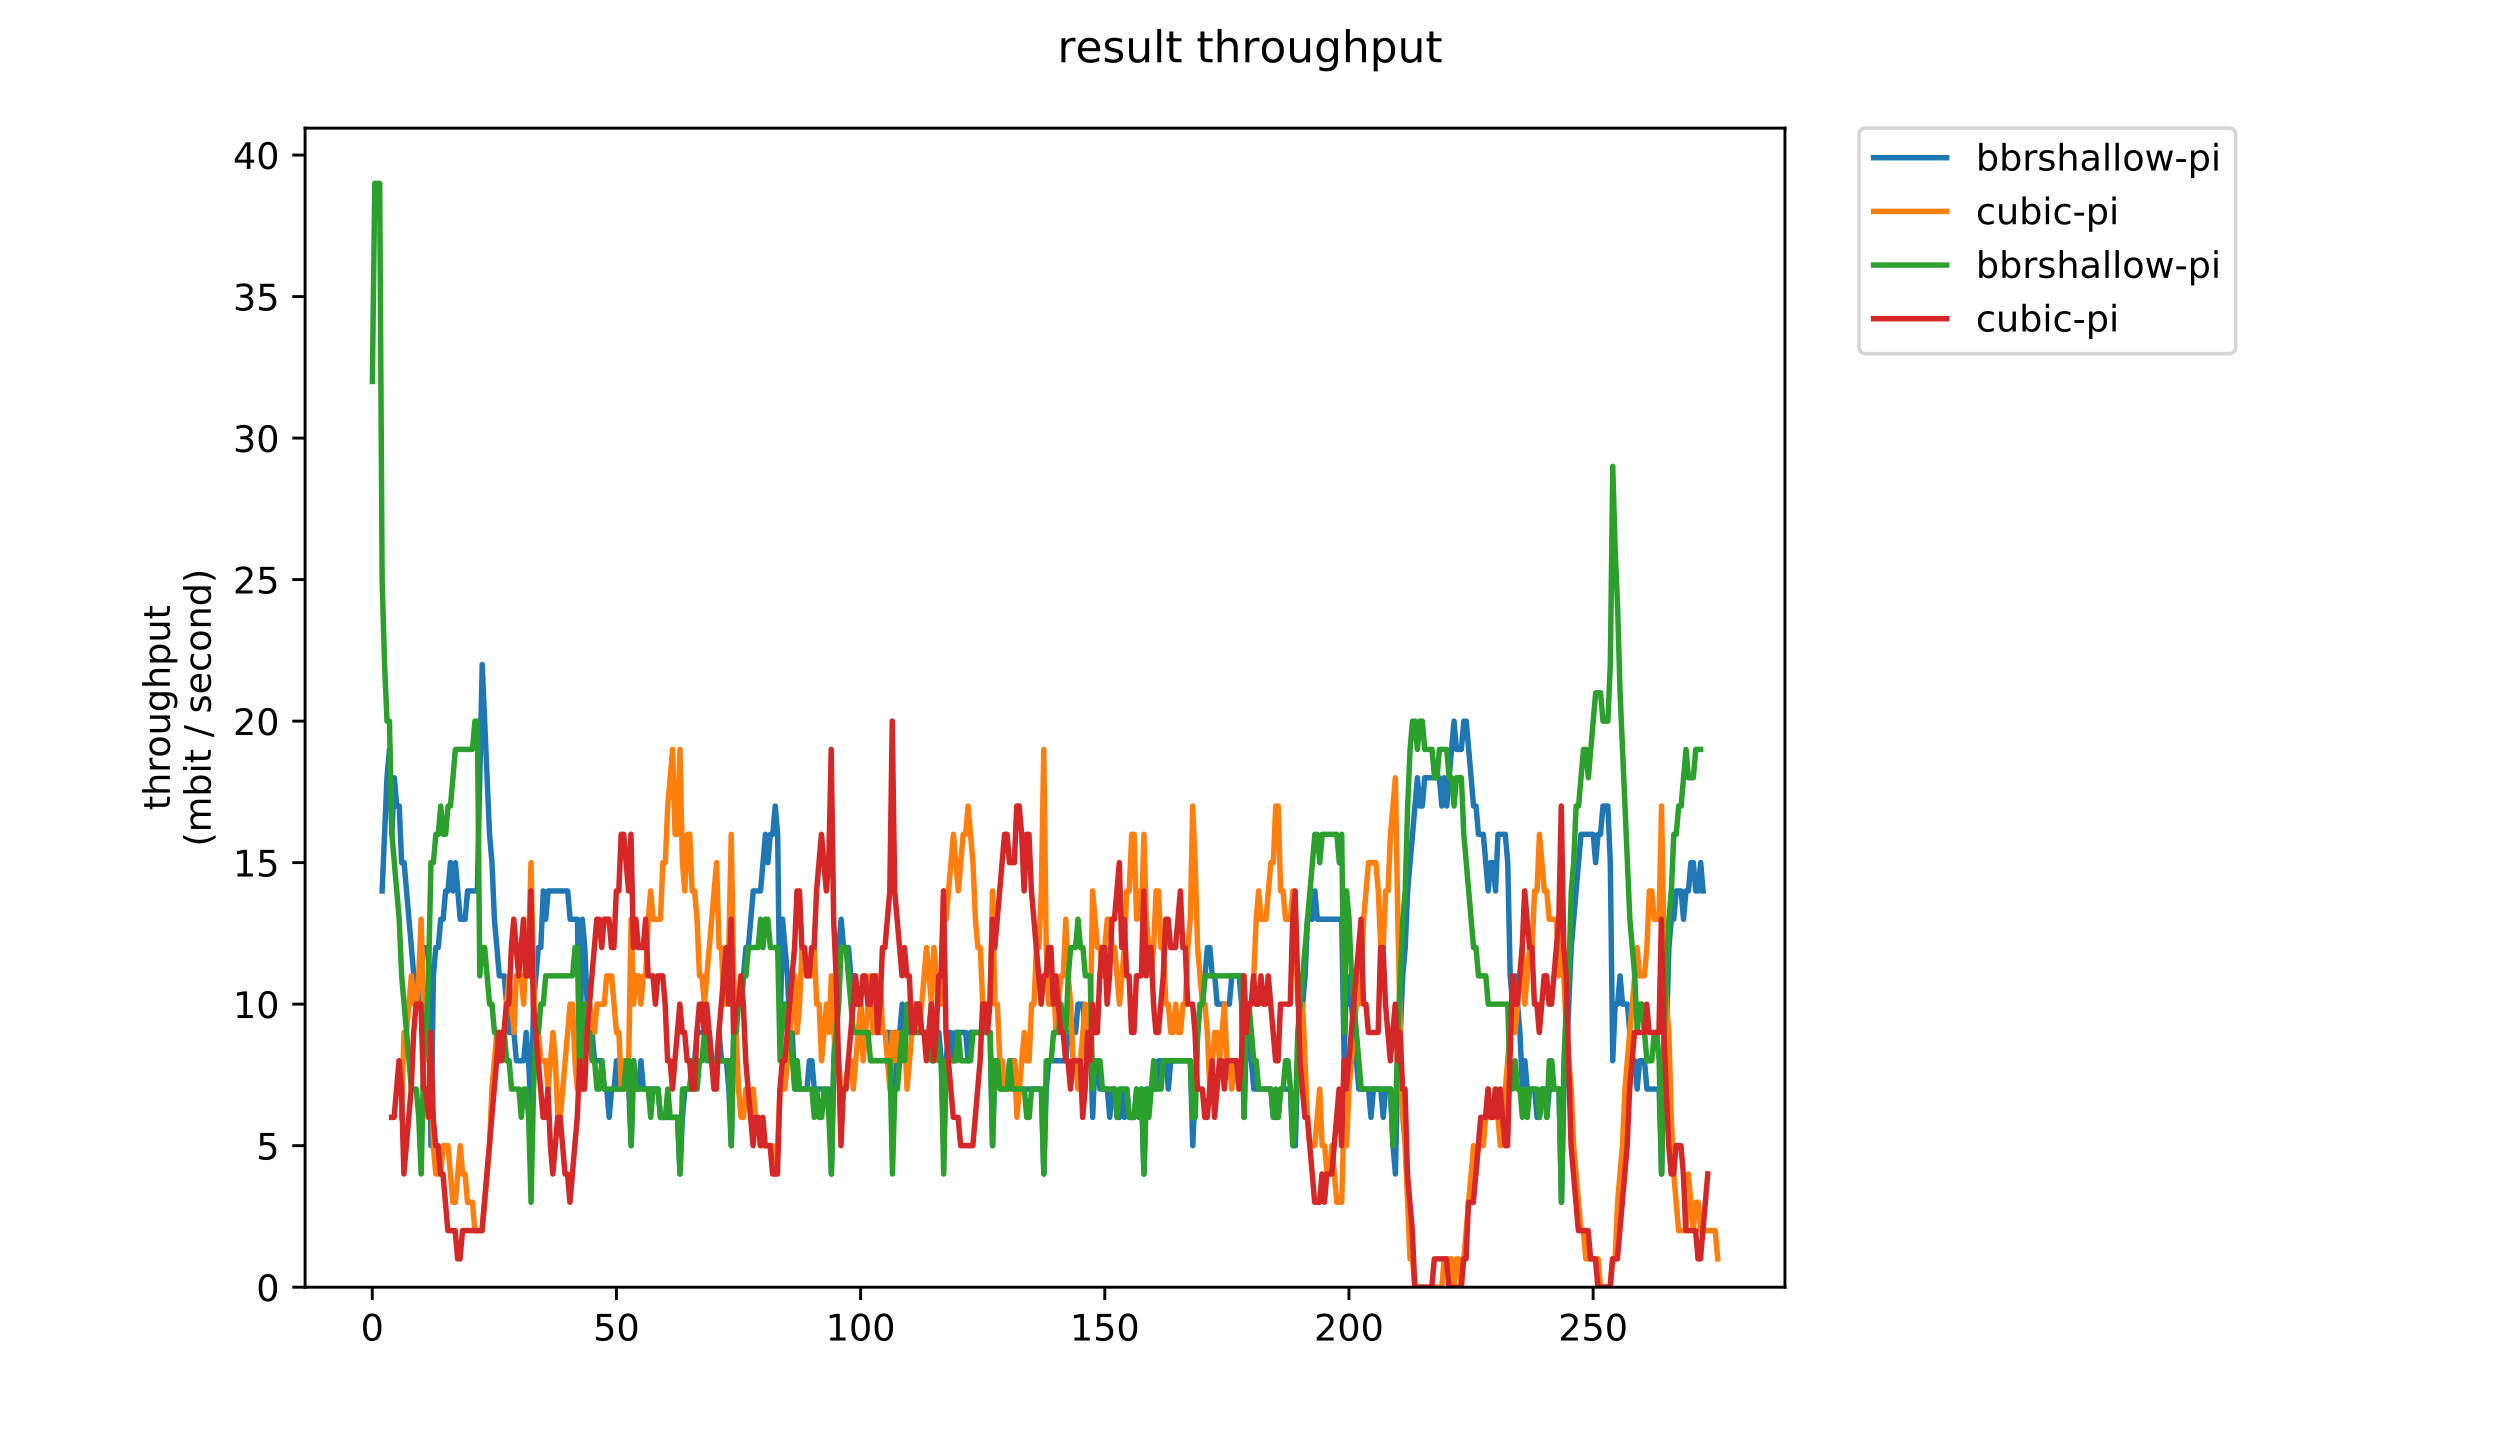 <?xml version="1.0" encoding="utf-8" standalone="no"?>
<!DOCTYPE svg PUBLIC "-//W3C//DTD SVG 1.1//EN"
  "http://www.w3.org/Graphics/SVG/1.1/DTD/svg11.dtd">
<!-- Created with matplotlib (https://matplotlib.org/) -->
<svg height="396pt" version="1.1" viewBox="0 0 684 396" width="684pt" xmlns="http://www.w3.org/2000/svg" xmlns:xlink="http://www.w3.org/1999/xlink">
 <defs>
  <style type="text/css">
*{stroke-linecap:butt;stroke-linejoin:round;}
  </style>
 </defs>
 <g id="figure_1">
  <g id="patch_1">
   <path d="M 0 396 
L 684 396 
L 684 0 
L 0 0 
z
" style="fill:#ffffff;"/>
  </g>
  <g id="axes_1">
   <g id="patch_2">
    <path d="M 83.472 352.174 
L 488.365 352.174 
L 488.365 35.062 
L 83.472 35.062 
z
" style="fill:#ffffff;"/>
   </g>
   <g id="matplotlib.axis_1">
    <g id="xtick_1">
     <g id="line2d_1">
      <defs>
       <path d="M 0 0 
L 0 3.5 
" id="m6b0faf1c82" style="stroke:#000000;stroke-width:0.8;"/>
      </defs>
      <g>
       <use style="stroke:#000000;stroke-width:0.8;" x="101.85" xlink:href="#m6b0faf1c82" y="352.174"/>
      </g>
     </g>
     <g id="text_1">
      <!-- 0 -->
      <defs>
       <path d="M 31.781 66.406 
Q 24.172 66.406 20.328 58.906 
Q 16.5 51.422 16.5 36.375 
Q 16.5 21.391 20.328 13.891 
Q 24.172 6.391 31.781 6.391 
Q 39.453 6.391 43.281 13.891 
Q 47.125 21.391 47.125 36.375 
Q 47.125 51.422 43.281 58.906 
Q 39.453 66.406 31.781 66.406 
z
M 31.781 74.219 
Q 44.047 74.219 50.516 64.516 
Q 56.984 54.828 56.984 36.375 
Q 56.984 17.969 50.516 8.266 
Q 44.047 -1.422 31.781 -1.422 
Q 19.531 -1.422 13.062 8.266 
Q 6.594 17.969 6.594 36.375 
Q 6.594 54.828 13.062 64.516 
Q 19.531 74.219 31.781 74.219 
z
" id="DejaVuSans-48"/>
      </defs>
      <g transform="translate(98.669 366.773)scale(0.1 -0.1)">
       <use xlink:href="#DejaVuSans-48"/>
      </g>
     </g>
    </g>
    <g id="xtick_2">
     <g id="line2d_2">
      <g>
       <use style="stroke:#000000;stroke-width:0.8;" x="168.656" xlink:href="#m6b0faf1c82" y="352.174"/>
      </g>
     </g>
     <g id="text_2">
      <!-- 50 -->
      <defs>
       <path d="M 10.797 72.906 
L 49.516 72.906 
L 49.516 64.594 
L 19.828 64.594 
L 19.828 46.734 
Q 21.969 47.469 24.109 47.828 
Q 26.266 48.188 28.422 48.188 
Q 40.625 48.188 47.75 41.5 
Q 54.891 34.812 54.891 23.391 
Q 54.891 11.625 47.562 5.094 
Q 40.234 -1.422 26.906 -1.422 
Q 22.312 -1.422 17.547 -0.641 
Q 12.797 0.141 7.719 1.703 
L 7.719 11.625 
Q 12.109 9.234 16.797 8.062 
Q 21.484 6.891 26.703 6.891 
Q 35.156 6.891 40.078 11.328 
Q 45.016 15.766 45.016 23.391 
Q 45.016 31 40.078 35.438 
Q 35.156 39.891 26.703 39.891 
Q 22.75 39.891 18.812 39.016 
Q 14.891 38.141 10.797 36.281 
z
" id="DejaVuSans-53"/>
      </defs>
      <g transform="translate(162.293 366.773)scale(0.1 -0.1)">
       <use xlink:href="#DejaVuSans-53"/>
       <use x="63.623" xlink:href="#DejaVuSans-48"/>
      </g>
     </g>
    </g>
    <g id="xtick_3">
     <g id="line2d_3">
      <g>
       <use style="stroke:#000000;stroke-width:0.8;" x="235.462" xlink:href="#m6b0faf1c82" y="352.174"/>
      </g>
     </g>
     <g id="text_3">
      <!-- 100 -->
      <defs>
       <path d="M 12.406 8.297 
L 28.516 8.297 
L 28.516 63.922 
L 10.984 60.406 
L 10.984 69.391 
L 28.422 72.906 
L 38.281 72.906 
L 38.281 8.297 
L 54.391 8.297 
L 54.391 0 
L 12.406 0 
z
" id="DejaVuSans-49"/>
      </defs>
      <g transform="translate(225.918 366.773)scale(0.1 -0.1)">
       <use xlink:href="#DejaVuSans-49"/>
       <use x="63.623" xlink:href="#DejaVuSans-48"/>
       <use x="127.246" xlink:href="#DejaVuSans-48"/>
      </g>
     </g>
    </g>
    <g id="xtick_4">
     <g id="line2d_4">
      <g>
       <use style="stroke:#000000;stroke-width:0.8;" x="302.268" xlink:href="#m6b0faf1c82" y="352.174"/>
      </g>
     </g>
     <g id="text_4">
      <!-- 150 -->
      <g transform="translate(292.724 366.773)scale(0.1 -0.1)">
       <use xlink:href="#DejaVuSans-49"/>
       <use x="63.623" xlink:href="#DejaVuSans-53"/>
       <use x="127.246" xlink:href="#DejaVuSans-48"/>
      </g>
     </g>
    </g>
    <g id="xtick_5">
     <g id="line2d_5">
      <g>
       <use style="stroke:#000000;stroke-width:0.8;" x="369.073" xlink:href="#m6b0faf1c82" y="352.174"/>
      </g>
     </g>
     <g id="text_5">
      <!-- 200 -->
      <defs>
       <path d="M 19.188 8.297 
L 53.609 8.297 
L 53.609 0 
L 7.328 0 
L 7.328 8.297 
Q 12.938 14.109 22.625 23.891 
Q 32.328 33.688 34.812 36.531 
Q 39.547 41.844 41.422 45.531 
Q 43.312 49.219 43.312 52.781 
Q 43.312 58.594 39.234 62.25 
Q 35.156 65.922 28.609 65.922 
Q 23.969 65.922 18.812 64.312 
Q 13.672 62.703 7.812 59.422 
L 7.812 69.391 
Q 13.766 71.781 18.938 73 
Q 24.125 74.219 28.422 74.219 
Q 39.75 74.219 46.484 68.547 
Q 53.219 62.891 53.219 53.422 
Q 53.219 48.922 51.531 44.891 
Q 49.859 40.875 45.406 35.406 
Q 44.188 33.984 37.641 27.219 
Q 31.109 20.453 19.188 8.297 
z
" id="DejaVuSans-50"/>
      </defs>
      <g transform="translate(359.53 366.773)scale(0.1 -0.1)">
       <use xlink:href="#DejaVuSans-50"/>
       <use x="63.623" xlink:href="#DejaVuSans-48"/>
       <use x="127.246" xlink:href="#DejaVuSans-48"/>
      </g>
     </g>
    </g>
    <g id="xtick_6">
     <g id="line2d_6">
      <g>
       <use style="stroke:#000000;stroke-width:0.8;" x="435.879" xlink:href="#m6b0faf1c82" y="352.174"/>
      </g>
     </g>
     <g id="text_6">
      <!-- 250 -->
      <g transform="translate(426.336 366.773)scale(0.1 -0.1)">
       <use xlink:href="#DejaVuSans-50"/>
       <use x="63.623" xlink:href="#DejaVuSans-53"/>
       <use x="127.246" xlink:href="#DejaVuSans-48"/>
      </g>
     </g>
    </g>
   </g>
   <g id="matplotlib.axis_2">
    <g id="ytick_1">
     <g id="line2d_7">
      <defs>
       <path d="M 0 0 
L -3.5 0 
" id="me7f714cda4" style="stroke:#000000;stroke-width:0.8;"/>
      </defs>
      <g>
       <use style="stroke:#000000;stroke-width:0.8;" x="83.472" xlink:href="#me7f714cda4" y="352.174"/>
      </g>
     </g>
     <g id="text_7">
      <!-- 0 -->
      <g transform="translate(70.11 355.973)scale(0.1 -0.1)">
       <use xlink:href="#DejaVuSans-48"/>
      </g>
     </g>
    </g>
    <g id="ytick_2">
     <g id="line2d_8">
      <g>
       <use style="stroke:#000000;stroke-width:0.8;" x="83.472" xlink:href="#me7f714cda4" y="313.455"/>
      </g>
     </g>
     <g id="text_8">
      <!-- 5 -->
      <g transform="translate(70.11 317.254)scale(0.1 -0.1)">
       <use xlink:href="#DejaVuSans-53"/>
      </g>
     </g>
    </g>
    <g id="ytick_3">
     <g id="line2d_9">
      <g>
       <use style="stroke:#000000;stroke-width:0.8;" x="83.472" xlink:href="#me7f714cda4" y="274.735"/>
      </g>
     </g>
     <g id="text_9">
      <!-- 10 -->
      <g transform="translate(63.747 278.535)scale(0.1 -0.1)">
       <use xlink:href="#DejaVuSans-49"/>
       <use x="63.623" xlink:href="#DejaVuSans-48"/>
      </g>
     </g>
    </g>
    <g id="ytick_4">
     <g id="line2d_10">
      <g>
       <use style="stroke:#000000;stroke-width:0.8;" x="83.472" xlink:href="#me7f714cda4" y="236.016"/>
      </g>
     </g>
     <g id="text_10">
      <!-- 15 -->
      <g transform="translate(63.747 239.815)scale(0.1 -0.1)">
       <use xlink:href="#DejaVuSans-49"/>
       <use x="63.623" xlink:href="#DejaVuSans-53"/>
      </g>
     </g>
    </g>
    <g id="ytick_5">
     <g id="line2d_11">
      <g>
       <use style="stroke:#000000;stroke-width:0.8;" x="83.472" xlink:href="#me7f714cda4" y="197.297"/>
      </g>
     </g>
     <g id="text_11">
      <!-- 20 -->
      <g transform="translate(63.747 201.096)scale(0.1 -0.1)">
       <use xlink:href="#DejaVuSans-50"/>
       <use x="63.623" xlink:href="#DejaVuSans-48"/>
      </g>
     </g>
    </g>
    <g id="ytick_6">
     <g id="line2d_12">
      <g>
       <use style="stroke:#000000;stroke-width:0.8;" x="83.472" xlink:href="#me7f714cda4" y="158.577"/>
      </g>
     </g>
     <g id="text_12">
      <!-- 25 -->
      <g transform="translate(63.747 162.377)scale(0.1 -0.1)">
       <use xlink:href="#DejaVuSans-50"/>
       <use x="63.623" xlink:href="#DejaVuSans-53"/>
      </g>
     </g>
    </g>
    <g id="ytick_7">
     <g id="line2d_13">
      <g>
       <use style="stroke:#000000;stroke-width:0.8;" x="83.472" xlink:href="#me7f714cda4" y="119.858"/>
      </g>
     </g>
     <g id="text_13">
      <!-- 30 -->
      <defs>
       <path d="M 40.578 39.312 
Q 47.656 37.797 51.625 33 
Q 55.609 28.219 55.609 21.188 
Q 55.609 10.406 48.188 4.484 
Q 40.766 -1.422 27.094 -1.422 
Q 22.516 -1.422 17.656 -0.516 
Q 12.797 0.391 7.625 2.203 
L 7.625 11.719 
Q 11.719 9.328 16.594 8.109 
Q 21.484 6.891 26.812 6.891 
Q 36.078 6.891 40.938 10.547 
Q 45.797 14.203 45.797 21.188 
Q 45.797 27.641 41.281 31.266 
Q 36.766 34.906 28.719 34.906 
L 20.219 34.906 
L 20.219 43.016 
L 29.109 43.016 
Q 36.375 43.016 40.234 45.922 
Q 44.094 48.828 44.094 54.297 
Q 44.094 59.906 40.109 62.906 
Q 36.141 65.922 28.719 65.922 
Q 24.656 65.922 20.016 65.031 
Q 15.375 64.156 9.812 62.312 
L 9.812 71.094 
Q 15.438 72.656 20.344 73.438 
Q 25.25 74.219 29.594 74.219 
Q 40.828 74.219 47.359 69.109 
Q 53.906 64.016 53.906 55.328 
Q 53.906 49.266 50.438 45.094 
Q 46.969 40.922 40.578 39.312 
z
" id="DejaVuSans-51"/>
      </defs>
      <g transform="translate(63.747 123.657)scale(0.1 -0.1)">
       <use xlink:href="#DejaVuSans-51"/>
       <use x="63.623" xlink:href="#DejaVuSans-48"/>
      </g>
     </g>
    </g>
    <g id="ytick_8">
     <g id="line2d_14">
      <g>
       <use style="stroke:#000000;stroke-width:0.8;" x="83.472" xlink:href="#me7f714cda4" y="81.139"/>
      </g>
     </g>
     <g id="text_14">
      <!-- 35 -->
      <g transform="translate(63.747 84.938)scale(0.1 -0.1)">
       <use xlink:href="#DejaVuSans-51"/>
       <use x="63.623" xlink:href="#DejaVuSans-53"/>
      </g>
     </g>
    </g>
    <g id="ytick_9">
     <g id="line2d_15">
      <g>
       <use style="stroke:#000000;stroke-width:0.8;" x="83.472" xlink:href="#me7f714cda4" y="42.419"/>
      </g>
     </g>
     <g id="text_15">
      <!-- 40 -->
      <defs>
       <path d="M 37.797 64.312 
L 12.891 25.391 
L 37.797 25.391 
z
M 35.203 72.906 
L 47.609 72.906 
L 47.609 25.391 
L 58.016 25.391 
L 58.016 17.188 
L 47.609 17.188 
L 47.609 0 
L 37.797 0 
L 37.797 17.188 
L 4.891 17.188 
L 4.891 26.703 
z
" id="DejaVuSans-52"/>
      </defs>
      <g transform="translate(63.747 46.218)scale(0.1 -0.1)">
       <use xlink:href="#DejaVuSans-52"/>
       <use x="63.623" xlink:href="#DejaVuSans-48"/>
      </g>
     </g>
    </g>
    <g id="text_16">
     <!-- throughput -->
     <defs>
      <path d="M 18.312 70.219 
L 18.312 54.688 
L 36.812 54.688 
L 36.812 47.703 
L 18.312 47.703 
L 18.312 18.016 
Q 18.312 11.328 20.141 9.422 
Q 21.969 7.516 27.594 7.516 
L 36.812 7.516 
L 36.812 0 
L 27.594 0 
Q 17.188 0 13.234 3.875 
Q 9.281 7.766 9.281 18.016 
L 9.281 47.703 
L 2.688 47.703 
L 2.688 54.688 
L 9.281 54.688 
L 9.281 70.219 
z
" id="DejaVuSans-116"/>
      <path d="M 54.891 33.016 
L 54.891 0 
L 45.906 0 
L 45.906 32.719 
Q 45.906 40.484 42.875 44.328 
Q 39.844 48.188 33.797 48.188 
Q 26.516 48.188 22.312 43.547 
Q 18.109 38.922 18.109 30.906 
L 18.109 0 
L 9.078 0 
L 9.078 75.984 
L 18.109 75.984 
L 18.109 46.188 
Q 21.344 51.125 25.703 53.562 
Q 30.078 56 35.797 56 
Q 45.219 56 50.047 50.172 
Q 54.891 44.344 54.891 33.016 
z
" id="DejaVuSans-104"/>
      <path d="M 41.109 46.297 
Q 39.594 47.172 37.812 47.578 
Q 36.031 48 33.891 48 
Q 26.266 48 22.188 43.047 
Q 18.109 38.094 18.109 28.812 
L 18.109 0 
L 9.078 0 
L 9.078 54.688 
L 18.109 54.688 
L 18.109 46.188 
Q 20.953 51.172 25.484 53.578 
Q 30.031 56 36.531 56 
Q 37.453 56 38.578 55.875 
Q 39.703 55.766 41.062 55.516 
z
" id="DejaVuSans-114"/>
      <path d="M 30.609 48.391 
Q 23.391 48.391 19.188 42.75 
Q 14.984 37.109 14.984 27.297 
Q 14.984 17.484 19.156 11.844 
Q 23.344 6.203 30.609 6.203 
Q 37.797 6.203 41.984 11.859 
Q 46.188 17.531 46.188 27.297 
Q 46.188 37.016 41.984 42.703 
Q 37.797 48.391 30.609 48.391 
z
M 30.609 56 
Q 42.328 56 49.016 48.375 
Q 55.719 40.766 55.719 27.297 
Q 55.719 13.875 49.016 6.219 
Q 42.328 -1.422 30.609 -1.422 
Q 18.844 -1.422 12.172 6.219 
Q 5.516 13.875 5.516 27.297 
Q 5.516 40.766 12.172 48.375 
Q 18.844 56 30.609 56 
z
" id="DejaVuSans-111"/>
      <path d="M 8.5 21.578 
L 8.5 54.688 
L 17.484 54.688 
L 17.484 21.922 
Q 17.484 14.156 20.5 10.266 
Q 23.531 6.391 29.594 6.391 
Q 36.859 6.391 41.078 11.031 
Q 45.312 15.672 45.312 23.688 
L 45.312 54.688 
L 54.297 54.688 
L 54.297 0 
L 45.312 0 
L 45.312 8.406 
Q 42.047 3.422 37.719 1 
Q 33.406 -1.422 27.688 -1.422 
Q 18.266 -1.422 13.375 4.438 
Q 8.5 10.297 8.5 21.578 
z
M 31.109 56 
z
" id="DejaVuSans-117"/>
      <path d="M 45.406 27.984 
Q 45.406 37.75 41.375 43.109 
Q 37.359 48.484 30.078 48.484 
Q 22.859 48.484 18.828 43.109 
Q 14.797 37.75 14.797 27.984 
Q 14.797 18.266 18.828 12.891 
Q 22.859 7.516 30.078 7.516 
Q 37.359 7.516 41.375 12.891 
Q 45.406 18.266 45.406 27.984 
z
M 54.391 6.781 
Q 54.391 -7.172 48.188 -13.984 
Q 42 -20.797 29.203 -20.797 
Q 24.469 -20.797 20.266 -20.094 
Q 16.062 -19.391 12.109 -17.922 
L 12.109 -9.188 
Q 16.062 -11.328 19.922 -12.344 
Q 23.781 -13.375 27.781 -13.375 
Q 36.625 -13.375 41.016 -8.766 
Q 45.406 -4.156 45.406 5.172 
L 45.406 9.625 
Q 42.625 4.781 38.281 2.391 
Q 33.938 0 27.875 0 
Q 17.828 0 11.672 7.656 
Q 5.516 15.328 5.516 27.984 
Q 5.516 40.672 11.672 48.328 
Q 17.828 56 27.875 56 
Q 33.938 56 38.281 53.609 
Q 42.625 51.219 45.406 46.391 
L 45.406 54.688 
L 54.391 54.688 
z
" id="DejaVuSans-103"/>
      <path d="M 18.109 8.203 
L 18.109 -20.797 
L 9.078 -20.797 
L 9.078 54.688 
L 18.109 54.688 
L 18.109 46.391 
Q 20.953 51.266 25.266 53.625 
Q 29.594 56 35.594 56 
Q 45.562 56 51.781 48.094 
Q 58.016 40.188 58.016 27.297 
Q 58.016 14.406 51.781 6.484 
Q 45.562 -1.422 35.594 -1.422 
Q 29.594 -1.422 25.266 0.953 
Q 20.953 3.328 18.109 8.203 
z
M 48.688 27.297 
Q 48.688 37.203 44.609 42.844 
Q 40.531 48.484 33.406 48.484 
Q 26.266 48.484 22.188 42.844 
Q 18.109 37.203 18.109 27.297 
Q 18.109 17.391 22.188 11.75 
Q 26.266 6.109 33.406 6.109 
Q 40.531 6.109 44.609 11.75 
Q 48.688 17.391 48.688 27.297 
z
" id="DejaVuSans-112"/>
     </defs>
     <g transform="translate(46.47 221.675)rotate(-90)scale(0.1 -0.1)">
      <use xlink:href="#DejaVuSans-116"/>
      <use x="39.209" xlink:href="#DejaVuSans-104"/>
      <use x="102.588" xlink:href="#DejaVuSans-114"/>
      <use x="143.67" xlink:href="#DejaVuSans-111"/>
      <use x="204.852" xlink:href="#DejaVuSans-117"/>
      <use x="268.23" xlink:href="#DejaVuSans-103"/>
      <use x="331.707" xlink:href="#DejaVuSans-104"/>
      <use x="395.086" xlink:href="#DejaVuSans-112"/>
      <use x="458.562" xlink:href="#DejaVuSans-117"/>
      <use x="521.941" xlink:href="#DejaVuSans-116"/>
     </g>
     <!-- (mbit / second) -->
     <defs>
      <path d="M 31 75.875 
Q 24.469 64.656 21.281 53.656 
Q 18.109 42.672 18.109 31.391 
Q 18.109 20.125 21.312 9.062 
Q 24.516 -2 31 -13.188 
L 23.188 -13.188 
Q 15.875 -1.703 12.234 9.375 
Q 8.594 20.453 8.594 31.391 
Q 8.594 42.281 12.203 53.312 
Q 15.828 64.359 23.188 75.875 
z
" id="DejaVuSans-40"/>
      <path d="M 52 44.188 
Q 55.375 50.25 60.062 53.125 
Q 64.75 56 71.094 56 
Q 79.641 56 84.281 50.016 
Q 88.922 44.047 88.922 33.016 
L 88.922 0 
L 79.891 0 
L 79.891 32.719 
Q 79.891 40.578 77.094 44.375 
Q 74.312 48.188 68.609 48.188 
Q 61.625 48.188 57.562 43.547 
Q 53.516 38.922 53.516 30.906 
L 53.516 0 
L 44.484 0 
L 44.484 32.719 
Q 44.484 40.625 41.703 44.406 
Q 38.922 48.188 33.109 48.188 
Q 26.219 48.188 22.156 43.531 
Q 18.109 38.875 18.109 30.906 
L 18.109 0 
L 9.078 0 
L 9.078 54.688 
L 18.109 54.688 
L 18.109 46.188 
Q 21.188 51.219 25.484 53.609 
Q 29.781 56 35.688 56 
Q 41.656 56 45.828 52.969 
Q 50 49.953 52 44.188 
z
" id="DejaVuSans-109"/>
      <path d="M 48.688 27.297 
Q 48.688 37.203 44.609 42.844 
Q 40.531 48.484 33.406 48.484 
Q 26.266 48.484 22.188 42.844 
Q 18.109 37.203 18.109 27.297 
Q 18.109 17.391 22.188 11.75 
Q 26.266 6.109 33.406 6.109 
Q 40.531 6.109 44.609 11.75 
Q 48.688 17.391 48.688 27.297 
z
M 18.109 46.391 
Q 20.953 51.266 25.266 53.625 
Q 29.594 56 35.594 56 
Q 45.562 56 51.781 48.094 
Q 58.016 40.188 58.016 27.297 
Q 58.016 14.406 51.781 6.484 
Q 45.562 -1.422 35.594 -1.422 
Q 29.594 -1.422 25.266 0.953 
Q 20.953 3.328 18.109 8.203 
L 18.109 0 
L 9.078 0 
L 9.078 75.984 
L 18.109 75.984 
z
" id="DejaVuSans-98"/>
      <path d="M 9.422 54.688 
L 18.406 54.688 
L 18.406 0 
L 9.422 0 
z
M 9.422 75.984 
L 18.406 75.984 
L 18.406 64.594 
L 9.422 64.594 
z
" id="DejaVuSans-105"/>
      <path id="DejaVuSans-32"/>
      <path d="M 25.391 72.906 
L 33.688 72.906 
L 8.297 -9.281 
L 0 -9.281 
z
" id="DejaVuSans-47"/>
      <path d="M 44.281 53.078 
L 44.281 44.578 
Q 40.484 46.531 36.375 47.5 
Q 32.281 48.484 27.875 48.484 
Q 21.188 48.484 17.844 46.438 
Q 14.5 44.391 14.5 40.281 
Q 14.5 37.156 16.891 35.375 
Q 19.281 33.594 26.516 31.984 
L 29.594 31.297 
Q 39.156 29.25 43.188 25.516 
Q 47.219 21.781 47.219 15.094 
Q 47.219 7.469 41.188 3.016 
Q 35.156 -1.422 24.609 -1.422 
Q 20.219 -1.422 15.453 -0.562 
Q 10.688 0.297 5.422 2 
L 5.422 11.281 
Q 10.406 8.688 15.234 7.391 
Q 20.062 6.109 24.812 6.109 
Q 31.156 6.109 34.562 8.281 
Q 37.984 10.453 37.984 14.406 
Q 37.984 18.062 35.516 20.016 
Q 33.062 21.969 24.703 23.781 
L 21.578 24.516 
Q 13.234 26.266 9.516 29.906 
Q 5.812 33.547 5.812 39.891 
Q 5.812 47.609 11.281 51.797 
Q 16.75 56 26.812 56 
Q 31.781 56 36.172 55.266 
Q 40.578 54.547 44.281 53.078 
z
" id="DejaVuSans-115"/>
      <path d="M 56.203 29.594 
L 56.203 25.203 
L 14.891 25.203 
Q 15.484 15.922 20.484 11.062 
Q 25.484 6.203 34.422 6.203 
Q 39.594 6.203 44.453 7.469 
Q 49.312 8.734 54.109 11.281 
L 54.109 2.781 
Q 49.266 0.734 44.188 -0.344 
Q 39.109 -1.422 33.891 -1.422 
Q 20.797 -1.422 13.156 6.188 
Q 5.516 13.812 5.516 26.812 
Q 5.516 40.234 12.766 48.109 
Q 20.016 56 32.328 56 
Q 43.359 56 49.781 48.891 
Q 56.203 41.797 56.203 29.594 
z
M 47.219 32.234 
Q 47.125 39.594 43.094 43.984 
Q 39.062 48.391 32.422 48.391 
Q 24.906 48.391 20.391 44.141 
Q 15.875 39.891 15.188 32.172 
z
" id="DejaVuSans-101"/>
      <path d="M 48.781 52.594 
L 48.781 44.188 
Q 44.969 46.297 41.141 47.344 
Q 37.312 48.391 33.406 48.391 
Q 24.656 48.391 19.812 42.844 
Q 14.984 37.312 14.984 27.297 
Q 14.984 17.281 19.812 11.734 
Q 24.656 6.203 33.406 6.203 
Q 37.312 6.203 41.141 7.25 
Q 44.969 8.297 48.781 10.406 
L 48.781 2.094 
Q 45.016 0.344 40.984 -0.531 
Q 36.969 -1.422 32.422 -1.422 
Q 20.062 -1.422 12.781 6.344 
Q 5.516 14.109 5.516 27.297 
Q 5.516 40.672 12.859 48.328 
Q 20.219 56 33.016 56 
Q 37.156 56 41.109 55.141 
Q 45.062 54.297 48.781 52.594 
z
" id="DejaVuSans-99"/>
      <path d="M 54.891 33.016 
L 54.891 0 
L 45.906 0 
L 45.906 32.719 
Q 45.906 40.484 42.875 44.328 
Q 39.844 48.188 33.797 48.188 
Q 26.516 48.188 22.312 43.547 
Q 18.109 38.922 18.109 30.906 
L 18.109 0 
L 9.078 0 
L 9.078 54.688 
L 18.109 54.688 
L 18.109 46.188 
Q 21.344 51.125 25.703 53.562 
Q 30.078 56 35.797 56 
Q 45.219 56 50.047 50.172 
Q 54.891 44.344 54.891 33.016 
z
" id="DejaVuSans-110"/>
      <path d="M 45.406 46.391 
L 45.406 75.984 
L 54.391 75.984 
L 54.391 0 
L 45.406 0 
L 45.406 8.203 
Q 42.578 3.328 38.25 0.953 
Q 33.938 -1.422 27.875 -1.422 
Q 17.969 -1.422 11.734 6.484 
Q 5.516 14.406 5.516 27.297 
Q 5.516 40.188 11.734 48.094 
Q 17.969 56 27.875 56 
Q 33.938 56 38.25 53.625 
Q 42.578 51.266 45.406 46.391 
z
M 14.797 27.297 
Q 14.797 17.391 18.875 11.75 
Q 22.953 6.109 30.078 6.109 
Q 37.203 6.109 41.297 11.75 
Q 45.406 17.391 45.406 27.297 
Q 45.406 37.203 41.297 42.844 
Q 37.203 48.484 30.078 48.484 
Q 22.953 48.484 18.875 42.844 
Q 14.797 37.203 14.797 27.297 
z
" id="DejaVuSans-100"/>
      <path d="M 8.016 75.875 
L 15.828 75.875 
Q 23.141 64.359 26.781 53.312 
Q 30.422 42.281 30.422 31.391 
Q 30.422 20.453 26.781 9.375 
Q 23.141 -1.703 15.828 -13.188 
L 8.016 -13.188 
Q 14.5 -2 17.703 9.062 
Q 20.906 20.125 20.906 31.391 
Q 20.906 42.672 17.703 53.656 
Q 14.5 64.656 8.016 75.875 
z
" id="DejaVuSans-41"/>
     </defs>
     <g transform="translate(57.668 231.609)rotate(-90)scale(0.1 -0.1)">
      <use xlink:href="#DejaVuSans-40"/>
      <use x="39.014" xlink:href="#DejaVuSans-109"/>
      <use x="136.426" xlink:href="#DejaVuSans-98"/>
      <use x="199.902" xlink:href="#DejaVuSans-105"/>
      <use x="227.686" xlink:href="#DejaVuSans-116"/>
      <use x="266.895" xlink:href="#DejaVuSans-32"/>
      <use x="298.682" xlink:href="#DejaVuSans-47"/>
      <use x="332.373" xlink:href="#DejaVuSans-32"/>
      <use x="364.16" xlink:href="#DejaVuSans-115"/>
      <use x="416.26" xlink:href="#DejaVuSans-101"/>
      <use x="477.783" xlink:href="#DejaVuSans-99"/>
      <use x="532.764" xlink:href="#DejaVuSans-111"/>
      <use x="593.945" xlink:href="#DejaVuSans-110"/>
      <use x="657.324" xlink:href="#DejaVuSans-100"/>
      <use x="720.801" xlink:href="#DejaVuSans-41"/>
     </g>
    </g>
   </g>
   <g id="line2d_16">
    <path clip-path="url(#pa09cae997f)" d="M 104.545 243.76 
L 105.881 212.784 
L 106.549 205.041 
L 107.217 228.272 
L 107.885 212.784 
L 108.553 220.528 
L 109.221 220.528 
L 109.889 236.016 
L 110.557 236.016 
L 113.23 266.992 
L 113.898 266.992 
L 114.566 274.735 
L 115.902 259.248 
L 117.238 259.248 
L 117.906 313.455 
L 118.574 266.992 
L 119.242 259.248 
L 119.91 259.248 
L 120.578 251.504 
L 121.246 251.504 
L 121.914 243.76 
L 122.582 243.76 
L 123.25 236.016 
L 123.919 243.76 
L 124.587 236.016 
L 125.923 251.504 
L 127.259 251.504 
L 127.927 243.76 
L 130.599 243.76 
L 131.935 181.809 
L 133.939 228.272 
L 134.607 236.016 
L 135.276 251.504 
L 136.612 266.992 
L 137.948 266.992 
L 139.284 282.479 
L 140.62 282.479 
L 141.288 290.223 
L 143.292 290.223 
L 143.96 282.479 
L 144.628 290.223 
L 145.296 305.711 
L 145.964 274.735 
L 147.301 259.248 
L 147.969 259.248 
L 148.637 243.76 
L 149.305 251.504 
L 149.973 243.76 
L 155.317 243.76 
L 155.985 251.504 
L 157.99 251.504 
L 158.658 290.223 
L 159.326 251.504 
L 159.994 259.248 
L 160.662 274.735 
L 161.33 274.735 
L 162.666 290.223 
L 164.67 290.223 
L 165.338 297.967 
L 166.006 297.967 
L 166.674 305.711 
L 167.342 297.967 
L 168.01 297.967 
L 168.678 290.223 
L 169.347 297.967 
L 170.683 297.967 
L 171.351 290.223 
L 172.019 297.967 
L 172.687 313.455 
L 173.355 290.223 
L 174.023 297.967 
L 174.691 297.967 
L 175.359 290.223 
L 176.027 297.967 
L 180.035 297.967 
L 180.704 305.711 
L 185.38 305.711 
L 186.048 321.199 
L 186.716 305.711 
L 187.384 297.967 
L 188.72 297.967 
L 189.388 290.223 
L 190.056 290.223 
L 190.724 282.479 
L 194.065 282.479 
L 194.733 290.223 
L 196.069 290.223 
L 196.737 282.479 
L 197.405 290.223 
L 198.741 290.223 
L 199.409 297.967 
L 200.077 313.455 
L 200.745 282.479 
L 201.413 274.735 
L 202.749 274.735 
L 204.086 259.248 
L 204.754 259.248 
L 206.09 243.76 
L 208.094 243.76 
L 209.43 228.272 
L 210.098 236.016 
L 210.766 228.272 
L 211.434 228.272 
L 212.102 220.528 
L 212.77 228.272 
L 213.438 282.479 
L 214.106 251.504 
L 215.443 266.992 
L 216.111 282.479 
L 216.779 282.479 
L 217.447 297.967 
L 220.787 297.967 
L 221.455 290.223 
L 222.123 290.223 
L 222.791 297.967 
L 226.8 297.967 
L 227.468 321.199 
L 228.136 290.223 
L 229.472 259.248 
L 230.14 251.504 
L 230.808 259.248 
L 232.144 259.248 
L 232.812 266.992 
L 233.48 266.992 
L 234.148 274.735 
L 235.484 274.735 
L 236.152 282.479 
L 243.501 282.479 
L 244.169 313.455 
L 244.837 282.479 
L 246.173 282.479 
L 246.841 274.735 
L 247.509 282.479 
L 248.846 282.479 
L 249.514 274.735 
L 251.518 274.735 
L 252.186 282.479 
L 254.19 282.479 
L 254.858 274.735 
L 255.526 282.479 
L 256.862 282.479 
L 257.53 290.223 
L 258.198 313.455 
L 258.866 290.223 
L 259.535 282.479 
L 260.203 282.479 
L 260.871 290.223 
L 261.539 282.479 
L 264.211 282.479 
L 264.879 290.223 
L 265.547 282.479 
L 270.892 282.479 
L 271.56 313.455 
L 272.228 290.223 
L 273.564 290.223 
L 274.232 297.967 
L 275.568 297.967 
L 276.236 290.223 
L 277.572 290.223 
L 278.24 297.967 
L 284.921 297.967 
L 285.589 321.199 
L 286.257 297.967 
L 286.925 290.223 
L 291.601 290.223 
L 292.269 282.479 
L 294.274 282.479 
L 294.942 274.735 
L 296.278 274.735 
L 296.946 282.479 
L 298.282 282.479 
L 298.95 305.711 
L 299.618 290.223 
L 300.286 290.223 
L 300.954 297.967 
L 302.958 297.967 
L 303.626 305.711 
L 304.294 297.967 
L 304.963 297.967 
L 305.631 305.711 
L 306.299 305.711 
L 306.967 297.967 
L 307.635 305.711 
L 308.303 297.967 
L 308.971 305.711 
L 310.307 305.711 
L 310.975 297.967 
L 311.643 305.711 
L 312.311 297.967 
L 312.979 321.199 
L 313.647 297.967 
L 316.32 297.967 
L 316.988 290.223 
L 318.992 290.223 
L 319.66 297.967 
L 320.328 290.223 
L 325.672 290.223 
L 326.34 313.455 
L 327.677 282.479 
L 328.345 274.735 
L 329.013 274.735 
L 330.349 259.248 
L 331.017 259.248 
L 331.685 266.992 
L 332.353 266.992 
L 333.021 274.735 
L 336.361 274.735 
L 337.029 266.992 
L 339.034 266.992 
L 339.702 274.735 
L 340.37 305.711 
L 341.038 282.479 
L 341.706 282.479 
L 343.042 297.967 
L 347.718 297.967 
L 348.386 305.711 
L 349.722 305.711 
L 350.391 297.967 
L 353.063 297.967 
L 353.731 313.455 
L 354.399 313.455 
L 355.067 290.223 
L 357.071 266.992 
L 357.739 251.504 
L 359.075 251.504 
L 359.743 243.76 
L 360.411 251.504 
L 367.092 251.504 
L 367.76 290.223 
L 368.428 266.992 
L 369.096 274.735 
L 369.764 274.735 
L 371.768 297.967 
L 374.441 297.967 
L 375.109 305.711 
L 375.777 297.967 
L 377.781 297.967 
L 378.449 305.711 
L 379.117 297.967 
L 380.453 297.967 
L 381.121 313.455 
L 381.789 321.199 
L 382.457 290.223 
L 383.125 282.479 
L 383.793 266.992 
L 384.462 259.248 
L 385.13 243.76 
L 387.802 212.784 
L 388.47 220.528 
L 389.138 220.528 
L 389.806 212.784 
L 393.814 212.784 
L 394.482 220.528 
L 395.15 212.784 
L 395.819 220.528 
L 397.823 197.297 
L 398.491 205.041 
L 399.827 205.041 
L 400.495 197.297 
L 401.163 197.297 
L 403.167 220.528 
L 403.835 220.528 
L 404.503 228.272 
L 405.839 228.272 
L 407.176 243.76 
L 407.844 236.016 
L 408.512 236.016 
L 409.18 243.76 
L 409.848 228.272 
L 411.852 228.272 
L 412.52 236.016 
L 413.188 266.992 
L 413.856 274.735 
L 414.524 266.992 
L 415.86 282.479 
L 416.528 297.967 
L 417.196 290.223 
L 417.865 297.967 
L 419.869 297.967 
L 420.537 305.711 
L 421.205 305.711 
L 421.873 297.967 
L 422.541 297.967 
L 423.209 305.711 
L 423.877 297.967 
L 426.549 297.967 
L 427.217 328.943 
L 427.885 297.967 
L 428.553 290.223 
L 429.89 259.248 
L 432.562 228.272 
L 435.902 228.272 
L 436.57 236.016 
L 437.238 228.272 
L 437.906 228.272 
L 438.574 220.528 
L 439.91 220.528 
L 440.579 236.016 
L 441.247 290.223 
L 441.915 274.735 
L 442.583 274.735 
L 443.251 266.992 
L 443.919 274.735 
L 445.255 274.735 
L 446.591 290.223 
L 447.259 290.223 
L 447.927 297.967 
L 448.595 290.223 
L 449.931 290.223 
L 450.599 297.967 
L 453.94 297.967 
L 454.608 321.199 
L 455.276 290.223 
L 455.944 282.479 
L 456.612 259.248 
L 457.28 251.504 
L 457.948 251.504 
L 458.616 243.76 
L 459.952 243.76 
L 460.62 251.504 
L 461.288 243.76 
L 461.956 243.76 
L 462.624 236.016 
L 463.293 236.016 
L 463.961 243.76 
L 464.629 243.76 
L 465.297 236.016 
L 465.965 243.76 
L 465.965 243.76 
" style="fill:none;stroke:#1f77b4;stroke-linecap:square;stroke-width:1.5;"/>
   </g>
   <g id="line2d_17">
    <path clip-path="url(#pa09cae997f)" d="M 109.877 305.711 
L 110.545 282.479 
L 111.213 282.479 
L 112.549 266.992 
L 113.218 274.735 
L 113.886 274.735 
L 114.554 266.992 
L 115.222 251.504 
L 115.89 274.735 
L 117.226 290.223 
L 117.894 290.223 
L 118.562 313.455 
L 119.23 321.199 
L 120.566 321.199 
L 121.234 313.455 
L 122.57 313.455 
L 123.906 328.943 
L 124.575 328.943 
L 125.911 313.455 
L 126.579 321.199 
L 127.247 321.199 
L 127.915 328.943 
L 129.251 328.943 
L 129.919 336.686 
L 131.923 336.686 
L 133.927 313.455 
L 134.595 297.967 
L 135.932 282.479 
L 137.936 282.479 
L 139.272 266.992 
L 140.608 282.479 
L 141.276 266.992 
L 142.612 266.992 
L 143.28 274.735 
L 143.948 259.248 
L 144.616 259.248 
L 145.284 236.016 
L 145.952 266.992 
L 146.62 282.479 
L 147.289 282.479 
L 147.957 290.223 
L 149.293 290.223 
L 149.961 297.967 
L 151.297 282.479 
L 151.965 290.223 
L 152.633 305.711 
L 153.301 305.711 
L 155.973 274.735 
L 156.641 274.735 
L 157.309 290.223 
L 157.977 297.967 
L 158.646 282.479 
L 159.314 290.223 
L 160.65 274.735 
L 161.318 274.735 
L 161.986 282.479 
L 162.654 282.479 
L 163.322 274.735 
L 165.326 274.735 
L 165.994 266.992 
L 167.33 266.992 
L 168.666 282.479 
L 169.335 282.479 
L 170.003 297.967 
L 170.671 290.223 
L 171.339 297.967 
L 172.007 290.223 
L 172.675 251.504 
L 173.343 274.735 
L 174.011 266.992 
L 174.679 266.992 
L 175.347 274.735 
L 176.015 266.992 
L 176.683 266.992 
L 177.351 251.504 
L 178.019 243.76 
L 178.687 251.504 
L 180.692 251.504 
L 181.36 236.016 
L 182.028 236.016 
L 182.696 220.528 
L 184.032 205.041 
L 184.7 228.272 
L 185.368 228.272 
L 186.036 205.041 
L 186.704 236.016 
L 187.372 243.76 
L 188.04 228.272 
L 188.708 228.272 
L 189.376 243.76 
L 190.044 243.76 
L 190.712 251.504 
L 191.38 266.992 
L 192.049 266.992 
L 192.717 274.735 
L 196.057 236.016 
L 196.725 259.248 
L 197.393 259.248 
L 198.061 274.735 
L 198.729 274.735 
L 199.397 259.248 
L 200.065 228.272 
L 200.733 266.992 
L 202.069 297.967 
L 202.737 305.711 
L 203.406 305.711 
L 204.074 297.967 
L 204.742 297.967 
L 205.41 305.711 
L 206.078 297.967 
L 206.746 305.711 
L 207.414 305.711 
L 208.082 313.455 
L 211.422 313.455 
L 212.09 321.199 
L 212.758 313.455 
L 213.426 297.967 
L 214.763 297.967 
L 217.435 266.992 
L 218.103 282.479 
L 218.771 274.735 
L 219.439 259.248 
L 220.107 259.248 
L 220.775 266.992 
L 222.111 266.992 
L 222.779 259.248 
L 223.447 274.735 
L 224.115 274.735 
L 224.783 290.223 
L 226.12 274.735 
L 226.788 282.479 
L 227.456 266.992 
L 228.124 282.479 
L 228.792 290.223 
L 229.46 290.223 
L 230.128 297.967 
L 231.464 297.967 
L 232.132 290.223 
L 232.8 290.223 
L 233.468 297.967 
L 235.472 274.735 
L 236.14 290.223 
L 238.145 266.992 
L 238.813 282.479 
L 239.481 282.479 
L 240.149 266.992 
L 240.817 266.992 
L 241.485 282.479 
L 242.153 282.479 
L 243.489 297.967 
L 244.157 282.479 
L 244.825 290.223 
L 245.493 282.479 
L 246.161 290.223 
L 246.829 290.223 
L 247.497 282.479 
L 248.165 297.967 
L 250.17 274.735 
L 250.838 282.479 
L 251.506 282.479 
L 253.51 259.248 
L 254.846 274.735 
L 255.514 259.248 
L 256.85 274.735 
L 257.518 274.735 
L 258.186 243.76 
L 258.854 251.504 
L 260.859 228.272 
L 262.195 243.76 
L 263.531 228.272 
L 264.199 228.272 
L 264.867 220.528 
L 266.203 236.016 
L 266.871 251.504 
L 267.539 259.248 
L 268.207 259.248 
L 268.875 274.735 
L 270.879 274.735 
L 271.548 243.76 
L 272.216 274.735 
L 272.884 274.735 
L 273.552 290.223 
L 274.22 290.223 
L 274.888 297.967 
L 276.892 297.967 
L 277.56 290.223 
L 278.228 305.711 
L 280.232 282.479 
L 280.9 290.223 
L 281.568 290.223 
L 282.236 274.735 
L 282.905 274.735 
L 283.573 259.248 
L 284.241 259.248 
L 284.909 243.76 
L 285.577 205.041 
L 286.245 259.248 
L 286.913 274.735 
L 287.581 274.735 
L 288.249 266.992 
L 288.917 282.479 
L 290.253 266.992 
L 290.921 266.992 
L 291.589 251.504 
L 292.257 266.992 
L 292.925 274.735 
L 293.593 290.223 
L 294.262 290.223 
L 294.93 297.967 
L 296.934 274.735 
L 297.602 290.223 
L 298.27 282.479 
L 298.938 243.76 
L 300.274 259.248 
L 300.942 259.248 
L 301.61 266.992 
L 302.946 251.504 
L 303.614 251.504 
L 304.282 259.248 
L 304.95 259.248 
L 306.287 274.735 
L 307.623 259.248 
L 308.291 243.76 
L 308.959 243.76 
L 309.627 228.272 
L 310.295 228.272 
L 310.963 251.504 
L 311.631 243.76 
L 312.299 251.504 
L 312.967 228.272 
L 313.635 251.504 
L 314.971 266.992 
L 315.639 259.248 
L 316.307 243.76 
L 316.976 243.76 
L 317.644 259.248 
L 318.312 259.248 
L 318.98 274.735 
L 319.648 274.735 
L 320.316 282.479 
L 320.984 282.479 
L 321.652 274.735 
L 322.32 282.479 
L 322.988 282.479 
L 323.656 274.735 
L 324.324 274.735 
L 324.992 259.248 
L 325.66 251.504 
L 326.328 220.528 
L 326.996 236.016 
L 327.665 259.248 
L 329.001 274.735 
L 329.669 274.735 
L 330.337 282.479 
L 331.005 297.967 
L 332.341 282.479 
L 333.009 282.479 
L 333.677 290.223 
L 335.013 274.735 
L 335.681 290.223 
L 336.349 290.223 
L 337.017 297.967 
L 337.685 290.223 
L 338.353 290.223 
L 339.022 297.967 
L 339.69 290.223 
L 340.358 266.992 
L 341.026 282.479 
L 341.694 274.735 
L 342.362 274.735 
L 343.03 266.992 
L 343.698 251.504 
L 344.366 243.76 
L 345.034 251.504 
L 346.37 251.504 
L 347.706 236.016 
L 348.374 236.016 
L 349.042 220.528 
L 349.71 220.528 
L 350.379 243.76 
L 351.047 243.76 
L 351.715 251.504 
L 353.051 251.504 
L 353.719 243.76 
L 354.387 251.504 
L 355.055 274.735 
L 356.391 274.735 
L 357.727 305.711 
L 358.395 313.455 
L 359.731 313.455 
L 361.067 297.967 
L 361.736 313.455 
L 362.404 313.455 
L 363.072 321.199 
L 363.74 321.199 
L 364.408 313.455 
L 365.744 328.943 
L 367.08 328.943 
L 367.748 305.711 
L 368.416 313.455 
L 369.084 297.967 
L 371.088 274.735 
L 371.756 274.735 
L 372.424 266.992 
L 373.093 251.504 
L 374.429 236.016 
L 376.433 236.016 
L 377.101 243.76 
L 377.769 259.248 
L 378.437 259.248 
L 379.105 243.76 
L 379.773 243.76 
L 380.441 228.272 
L 381.777 212.784 
L 382.445 251.504 
L 383.113 282.479 
L 383.781 305.711 
L 384.45 313.455 
L 385.786 344.43 
L 386.454 344.43 
L 387.122 352.174 
L 394.47 352.174 
L 395.138 344.43 
L 397.143 344.43 
L 397.811 352.174 
L 398.479 344.43 
L 399.147 344.43 
L 399.815 352.174 
L 403.155 313.455 
L 403.823 321.199 
L 404.491 313.455 
L 405.827 313.455 
L 407.164 297.967 
L 407.832 305.711 
L 408.5 305.711 
L 409.168 297.967 
L 410.504 313.455 
L 413.844 274.735 
L 414.512 282.479 
L 416.516 259.248 
L 417.184 274.735 
L 418.521 259.248 
L 419.189 259.248 
L 419.857 243.76 
L 420.525 243.76 
L 421.193 228.272 
L 422.529 243.76 
L 423.197 243.76 
L 423.865 251.504 
L 425.869 251.504 
L 426.537 266.992 
L 427.205 236.016 
L 427.873 266.992 
L 428.541 282.479 
L 429.878 297.967 
L 430.546 313.455 
L 432.55 336.686 
L 433.218 336.686 
L 433.886 344.43 
L 437.226 344.43 
L 437.894 352.174 
L 440.566 352.174 
L 441.235 344.43 
L 441.903 344.43 
L 442.571 328.943 
L 443.907 313.455 
L 444.575 297.967 
L 447.915 259.248 
L 448.583 266.992 
L 449.919 266.992 
L 450.587 259.248 
L 451.255 243.76 
L 451.923 243.76 
L 452.592 251.504 
L 453.928 251.504 
L 454.596 220.528 
L 455.264 259.248 
L 455.932 274.735 
L 456.6 282.479 
L 457.268 305.711 
L 457.936 321.199 
L 459.272 336.686 
L 461.276 336.686 
L 461.944 321.199 
L 463.28 336.686 
L 463.949 328.943 
L 464.617 328.943 
L 465.285 336.686 
L 469.293 336.686 
L 469.961 344.43 
L 469.961 344.43 
" style="fill:none;stroke:#ff7f0e;stroke-linecap:square;stroke-width:1.5;"/>
   </g>
   <g id="line2d_18">
    <path clip-path="url(#pa09cae997f)" d="M 101.877 104.37 
L 102.545 50.163 
L 103.881 50.163 
L 104.549 158.577 
L 105.217 181.809 
L 105.885 197.297 
L 106.553 197.297 
L 107.221 228.272 
L 109.225 251.504 
L 109.893 266.992 
L 112.566 297.967 
L 113.902 297.967 
L 114.57 305.711 
L 115.238 321.199 
L 115.906 290.223 
L 116.574 282.479 
L 117.242 266.992 
L 117.91 236.016 
L 118.578 236.016 
L 119.246 228.272 
L 119.914 228.272 
L 120.582 220.528 
L 121.25 228.272 
L 121.918 228.272 
L 122.586 220.528 
L 123.254 220.528 
L 124.591 205.041 
L 129.267 205.041 
L 129.935 197.297 
L 130.603 197.297 
L 131.271 266.992 
L 131.939 259.248 
L 132.607 259.248 
L 133.943 274.735 
L 134.611 274.735 
L 135.28 282.479 
L 135.948 282.479 
L 136.616 290.223 
L 137.284 282.479 
L 137.952 282.479 
L 138.62 290.223 
L 139.288 290.223 
L 139.956 297.967 
L 141.96 297.967 
L 142.628 305.711 
L 143.296 297.967 
L 143.964 297.967 
L 144.632 305.711 
L 145.3 328.943 
L 145.968 297.967 
L 146.637 282.479 
L 147.305 282.479 
L 147.973 274.735 
L 148.641 274.735 
L 149.309 266.992 
L 156.657 266.992 
L 157.325 259.248 
L 157.994 259.248 
L 158.662 297.967 
L 159.33 274.735 
L 159.998 274.735 
L 160.666 282.479 
L 161.334 282.479 
L 162.002 290.223 
L 162.67 290.223 
L 163.338 297.967 
L 164.006 297.967 
L 164.674 290.223 
L 165.342 297.967 
L 170.687 297.967 
L 171.355 290.223 
L 172.023 290.223 
L 172.691 313.455 
L 173.359 290.223 
L 174.027 297.967 
L 177.367 297.967 
L 178.035 305.711 
L 178.703 297.967 
L 180.039 297.967 
L 180.708 305.711 
L 182.044 305.711 
L 182.712 297.967 
L 183.38 305.711 
L 185.384 305.711 
L 186.052 321.199 
L 186.72 297.967 
L 188.724 297.967 
L 189.392 290.223 
L 190.06 290.223 
L 190.728 297.967 
L 191.396 290.223 
L 192.065 290.223 
L 192.733 282.479 
L 193.401 290.223 
L 199.413 290.223 
L 200.081 313.455 
L 200.749 282.479 
L 201.417 282.479 
L 202.085 274.735 
L 202.753 274.735 
L 203.422 266.992 
L 204.09 266.992 
L 204.758 259.248 
L 207.43 259.248 
L 208.098 251.504 
L 208.766 259.248 
L 209.434 251.504 
L 210.102 251.504 
L 210.77 259.248 
L 212.774 259.248 
L 213.442 290.223 
L 214.11 274.735 
L 214.779 274.735 
L 215.447 282.479 
L 216.115 282.479 
L 217.451 297.967 
L 218.119 290.223 
L 218.787 297.967 
L 222.127 297.967 
L 222.795 305.711 
L 223.463 297.967 
L 224.131 305.711 
L 224.799 305.711 
L 225.467 297.967 
L 226.136 297.967 
L 226.804 305.711 
L 227.472 321.199 
L 228.14 290.223 
L 229.476 274.735 
L 230.144 259.248 
L 231.48 259.248 
L 233.484 282.479 
L 237.493 282.479 
L 238.161 290.223 
L 243.505 290.223 
L 244.173 321.199 
L 244.841 297.967 
L 245.509 297.967 
L 246.845 282.479 
L 247.513 290.223 
L 248.182 274.735 
L 248.85 274.735 
L 249.518 282.479 
L 254.194 282.479 
L 254.862 290.223 
L 255.53 290.223 
L 256.198 282.479 
L 256.866 290.223 
L 257.534 290.223 
L 258.202 321.199 
L 258.87 290.223 
L 261.543 290.223 
L 262.211 282.479 
L 262.879 290.223 
L 265.551 290.223 
L 266.219 282.479 
L 270.896 282.479 
L 271.564 313.455 
L 272.232 290.223 
L 272.9 290.223 
L 273.568 297.967 
L 275.572 297.967 
L 276.24 290.223 
L 276.908 297.967 
L 280.248 297.967 
L 280.916 305.711 
L 281.584 305.711 
L 282.253 297.967 
L 284.925 297.967 
L 285.593 321.199 
L 286.261 290.223 
L 287.597 290.223 
L 288.265 282.479 
L 289.601 282.479 
L 290.269 274.735 
L 290.937 282.479 
L 291.605 282.479 
L 292.273 266.992 
L 292.941 259.248 
L 294.278 259.248 
L 294.946 251.504 
L 295.614 259.248 
L 296.282 259.248 
L 296.95 266.992 
L 298.286 266.992 
L 298.954 297.967 
L 299.622 290.223 
L 300.958 290.223 
L 301.626 297.967 
L 304.967 297.967 
L 305.635 305.711 
L 306.303 297.967 
L 308.307 297.967 
L 308.975 305.711 
L 310.311 305.711 
L 310.979 297.967 
L 311.647 305.711 
L 312.315 297.967 
L 312.983 321.199 
L 313.651 297.967 
L 314.319 305.711 
L 315.655 290.223 
L 316.324 297.967 
L 317.66 297.967 
L 318.328 290.223 
L 325.676 290.223 
L 326.344 305.711 
L 327.012 305.711 
L 327.681 282.479 
L 328.349 274.735 
L 329.017 274.735 
L 329.685 266.992 
L 339.706 266.992 
L 340.374 305.711 
L 341.042 274.735 
L 341.71 274.735 
L 343.046 290.223 
L 343.714 290.223 
L 344.382 297.967 
L 347.722 297.967 
L 348.39 305.711 
L 349.058 297.967 
L 349.726 305.711 
L 350.395 297.967 
L 351.063 297.967 
L 351.731 290.223 
L 352.399 290.223 
L 353.067 297.967 
L 353.735 313.455 
L 354.403 305.711 
L 355.071 282.479 
L 359.747 228.272 
L 360.415 228.272 
L 361.083 236.016 
L 361.752 228.272 
L 365.76 228.272 
L 366.428 236.016 
L 367.096 228.272 
L 367.764 282.479 
L 368.432 243.76 
L 369.1 251.504 
L 369.768 266.992 
L 372.44 297.967 
L 380.457 297.967 
L 381.125 313.455 
L 381.793 305.711 
L 382.461 282.479 
L 383.797 251.504 
L 384.466 243.76 
L 385.134 220.528 
L 385.802 205.041 
L 386.47 197.297 
L 387.138 197.297 
L 387.806 205.041 
L 388.474 197.297 
L 389.142 197.297 
L 389.81 205.041 
L 391.814 205.041 
L 392.482 212.784 
L 393.15 212.784 
L 393.818 205.041 
L 395.823 205.041 
L 396.491 212.784 
L 397.159 212.784 
L 397.827 220.528 
L 398.495 212.784 
L 399.831 212.784 
L 400.499 228.272 
L 403.171 259.248 
L 403.839 259.248 
L 404.507 266.992 
L 406.512 266.992 
L 407.18 274.735 
L 412.524 274.735 
L 413.192 297.967 
L 413.86 297.967 
L 414.528 290.223 
L 415.196 297.967 
L 415.864 297.967 
L 416.532 305.711 
L 417.2 297.967 
L 417.869 305.711 
L 418.537 297.967 
L 420.541 297.967 
L 421.209 305.711 
L 421.877 297.967 
L 422.545 297.967 
L 423.213 305.711 
L 423.881 290.223 
L 424.549 290.223 
L 425.217 297.967 
L 426.553 297.967 
L 427.221 328.943 
L 427.889 290.223 
L 428.557 274.735 
L 429.226 266.992 
L 429.894 243.76 
L 430.562 236.016 
L 431.23 220.528 
L 431.898 220.528 
L 433.234 205.041 
L 433.902 205.041 
L 434.57 212.784 
L 436.574 189.553 
L 437.91 189.553 
L 438.578 197.297 
L 439.914 197.297 
L 440.583 181.809 
L 441.251 127.602 
L 441.919 150.833 
L 442.587 166.321 
L 443.255 189.553 
L 445.927 251.504 
L 447.263 266.992 
L 447.931 282.479 
L 448.599 274.735 
L 449.267 274.735 
L 450.603 290.223 
L 451.94 290.223 
L 452.608 282.479 
L 453.276 282.479 
L 453.944 290.223 
L 454.612 321.199 
L 455.28 282.479 
L 456.616 251.504 
L 457.284 243.76 
L 457.952 228.272 
L 458.62 228.272 
L 459.288 220.528 
L 459.956 220.528 
L 461.292 205.041 
L 461.96 212.784 
L 463.297 212.784 
L 463.965 205.041 
L 465.301 205.041 
L 465.301 205.041 
" style="fill:none;stroke:#2ca02c;stroke-linecap:square;stroke-width:1.5;"/>
   </g>
   <g id="line2d_19">
    <path clip-path="url(#pa09cae997f)" d="M 107.166 305.711 
L 107.834 305.711 
L 109.17 290.223 
L 109.838 297.967 
L 110.507 321.199 
L 112.511 297.967 
L 113.179 282.479 
L 113.847 274.735 
L 115.183 274.735 
L 115.851 297.967 
L 116.519 297.967 
L 117.187 305.711 
L 117.855 282.479 
L 118.523 305.711 
L 119.191 313.455 
L 119.859 313.455 
L 120.527 321.199 
L 121.196 321.199 
L 122.532 336.686 
L 124.536 336.686 
L 125.204 344.43 
L 125.872 344.43 
L 126.54 336.686 
L 131.884 336.686 
L 136.561 282.479 
L 137.229 290.223 
L 138.565 274.735 
L 139.233 274.735 
L 139.901 259.248 
L 140.569 251.504 
L 141.905 266.992 
L 143.241 251.504 
L 143.91 266.992 
L 144.578 266.992 
L 145.246 243.76 
L 145.914 274.735 
L 148.586 305.711 
L 149.254 305.711 
L 149.922 297.967 
L 150.59 313.455 
L 151.258 321.199 
L 152.594 305.711 
L 153.262 305.711 
L 154.598 321.199 
L 155.267 321.199 
L 155.935 328.943 
L 157.939 305.711 
L 158.607 290.223 
L 159.275 297.967 
L 159.943 297.967 
L 160.611 282.479 
L 163.283 251.504 
L 163.951 251.504 
L 164.619 259.248 
L 165.287 251.504 
L 166.624 251.504 
L 167.292 259.248 
L 167.96 259.248 
L 168.628 243.76 
L 169.296 243.76 
L 169.964 228.272 
L 170.632 228.272 
L 171.968 243.76 
L 172.636 228.272 
L 173.304 259.248 
L 173.972 251.504 
L 174.64 259.248 
L 175.976 259.248 
L 176.644 251.504 
L 177.312 266.992 
L 178.649 266.992 
L 179.317 274.735 
L 179.985 266.992 
L 181.321 266.992 
L 181.989 274.735 
L 182.657 290.223 
L 183.325 290.223 
L 183.993 297.967 
L 185.997 274.735 
L 186.665 282.479 
L 187.333 282.479 
L 188.001 290.223 
L 188.669 290.223 
L 189.338 297.967 
L 190.006 297.967 
L 190.674 282.479 
L 191.342 274.735 
L 192.01 274.735 
L 192.678 282.479 
L 193.346 274.735 
L 195.35 297.967 
L 196.018 297.967 
L 196.686 282.479 
L 198.69 259.248 
L 199.358 274.735 
L 200.026 251.504 
L 200.695 282.479 
L 201.363 274.735 
L 202.031 274.735 
L 202.699 266.992 
L 203.367 274.735 
L 204.035 290.223 
L 206.039 313.455 
L 206.707 305.711 
L 207.375 305.711 
L 208.043 313.455 
L 208.711 305.711 
L 209.379 313.455 
L 210.715 313.455 
L 211.383 321.199 
L 212.72 321.199 
L 213.388 297.967 
L 214.056 290.223 
L 214.724 290.223 
L 217.396 259.248 
L 218.064 243.76 
L 218.732 243.76 
L 219.4 259.248 
L 220.068 259.248 
L 220.736 266.992 
L 221.404 266.992 
L 222.072 259.248 
L 222.74 259.248 
L 223.409 243.76 
L 224.745 228.272 
L 226.081 243.76 
L 226.749 236.016 
L 227.417 205.041 
L 228.085 251.504 
L 228.753 266.992 
L 230.089 313.455 
L 230.757 297.967 
L 231.425 297.967 
L 234.097 266.992 
L 234.766 274.735 
L 235.434 274.735 
L 236.102 266.992 
L 236.77 266.992 
L 237.438 274.735 
L 238.106 274.735 
L 238.774 266.992 
L 239.442 266.992 
L 240.11 282.479 
L 240.778 274.735 
L 241.446 259.248 
L 242.114 259.248 
L 243.45 243.76 
L 244.118 197.297 
L 244.786 243.76 
L 246.791 266.992 
L 247.459 259.248 
L 248.127 266.992 
L 248.795 266.992 
L 249.463 282.479 
L 250.131 282.479 
L 250.799 274.735 
L 251.467 274.735 
L 252.135 282.479 
L 252.803 282.479 
L 253.471 290.223 
L 254.807 274.735 
L 255.475 290.223 
L 256.143 282.479 
L 256.811 266.992 
L 257.48 266.992 
L 258.148 243.76 
L 258.816 282.479 
L 260.82 305.711 
L 262.156 305.711 
L 262.824 313.455 
L 266.164 313.455 
L 268.168 290.223 
L 268.837 274.735 
L 269.505 274.735 
L 270.173 282.479 
L 270.841 274.735 
L 271.509 251.504 
L 272.177 259.248 
L 274.849 228.272 
L 275.517 228.272 
L 276.185 236.016 
L 277.521 236.016 
L 278.189 220.528 
L 278.857 220.528 
L 279.526 228.272 
L 280.194 243.76 
L 280.862 228.272 
L 281.53 228.272 
L 282.198 243.76 
L 284.87 274.735 
L 285.538 266.992 
L 286.206 266.992 
L 286.874 259.248 
L 287.542 259.248 
L 288.21 274.735 
L 288.878 266.992 
L 290.214 282.479 
L 290.883 282.479 
L 291.551 290.223 
L 292.219 290.223 
L 292.887 297.967 
L 293.555 290.223 
L 295.559 290.223 
L 296.227 305.711 
L 296.895 297.967 
L 297.563 282.479 
L 298.231 290.223 
L 298.899 274.735 
L 299.567 282.479 
L 300.235 282.479 
L 300.903 266.992 
L 301.571 259.248 
L 302.24 259.248 
L 302.908 274.735 
L 303.576 266.992 
L 304.244 251.504 
L 304.912 251.504 
L 306.248 236.016 
L 306.916 259.248 
L 307.584 251.504 
L 308.252 266.992 
L 308.92 266.992 
L 309.588 282.479 
L 310.256 282.479 
L 310.924 266.992 
L 312.26 266.992 
L 312.928 243.76 
L 313.597 266.992 
L 314.265 259.248 
L 314.933 259.248 
L 315.601 274.735 
L 316.269 282.479 
L 316.937 282.479 
L 318.273 266.992 
L 318.941 251.504 
L 319.609 251.504 
L 320.277 259.248 
L 321.613 259.248 
L 322.949 243.76 
L 323.617 259.248 
L 324.285 259.248 
L 324.954 274.735 
L 326.29 274.735 
L 326.958 282.479 
L 327.626 297.967 
L 328.962 297.967 
L 329.63 305.711 
L 330.298 305.711 
L 331.634 290.223 
L 332.302 305.711 
L 333.638 290.223 
L 334.306 290.223 
L 334.974 297.967 
L 335.642 290.223 
L 338.315 290.223 
L 338.983 297.967 
L 339.651 290.223 
L 340.319 266.992 
L 340.987 282.479 
L 341.655 274.735 
L 342.323 274.735 
L 342.991 266.992 
L 343.659 274.735 
L 344.327 274.735 
L 344.995 266.992 
L 345.663 274.735 
L 346.331 274.735 
L 346.999 266.992 
L 349.004 290.223 
L 349.672 290.223 
L 350.34 274.735 
L 353.012 274.735 
L 353.68 251.504 
L 354.348 243.76 
L 355.684 290.223 
L 357.02 305.711 
L 357.688 305.711 
L 359.693 328.943 
L 361.029 328.943 
L 361.697 321.199 
L 362.365 328.943 
L 363.033 321.199 
L 364.369 321.199 
L 366.373 297.967 
L 367.041 313.455 
L 367.709 290.223 
L 368.377 297.967 
L 372.386 251.504 
L 373.054 274.735 
L 373.722 274.735 
L 374.39 282.479 
L 377.062 282.479 
L 377.73 259.248 
L 378.398 259.248 
L 379.066 274.735 
L 380.402 290.223 
L 381.739 274.735 
L 382.407 290.223 
L 383.075 282.479 
L 383.743 297.967 
L 384.411 297.967 
L 385.079 321.199 
L 386.415 336.686 
L 387.083 352.174 
L 391.759 352.174 
L 392.427 344.43 
L 395.768 344.43 
L 396.436 352.174 
L 399.776 352.174 
L 400.444 344.43 
L 401.112 344.43 
L 401.78 328.943 
L 403.116 328.943 
L 405.121 305.711 
L 406.457 305.711 
L 407.125 297.967 
L 407.793 305.711 
L 408.461 305.711 
L 409.129 297.967 
L 409.797 305.711 
L 410.465 297.967 
L 411.801 313.455 
L 412.469 313.455 
L 413.805 266.992 
L 414.473 274.735 
L 415.141 274.735 
L 416.478 259.248 
L 417.146 243.76 
L 418.482 259.248 
L 419.15 259.248 
L 419.818 274.735 
L 420.486 274.735 
L 421.154 282.479 
L 422.49 266.992 
L 423.158 266.992 
L 423.826 274.735 
L 424.494 274.735 
L 426.498 251.504 
L 427.167 220.528 
L 427.835 259.248 
L 428.503 266.992 
L 429.839 313.455 
L 431.843 336.686 
L 434.515 336.686 
L 435.183 344.43 
L 436.519 344.43 
L 437.187 352.174 
L 440.528 352.174 
L 441.196 344.43 
L 442.532 344.43 
L 445.204 313.455 
L 445.872 297.967 
L 447.208 282.479 
L 449.881 282.479 
L 450.549 274.735 
L 451.217 282.479 
L 453.889 282.479 
L 454.557 251.504 
L 455.225 282.479 
L 456.561 313.455 
L 457.229 321.199 
L 457.897 321.199 
L 458.565 313.455 
L 459.901 313.455 
L 460.57 321.199 
L 461.238 336.686 
L 463.91 336.686 
L 464.578 344.43 
L 465.246 344.43 
L 467.25 321.199 
L 467.25 321.199 
" style="fill:none;stroke:#d62728;stroke-linecap:square;stroke-width:1.5;"/>
   </g>
   <g id="patch_3">
    <path d="M 83.472 352.174 
L 83.472 35.062 
" style="fill:none;stroke:#000000;stroke-linecap:square;stroke-linejoin:miter;stroke-width:0.8;"/>
   </g>
   <g id="patch_4">
    <path d="M 488.365 352.174 
L 488.365 35.062 
" style="fill:none;stroke:#000000;stroke-linecap:square;stroke-linejoin:miter;stroke-width:0.8;"/>
   </g>
   <g id="patch_5">
    <path d="M 83.472 352.174 
L 488.365 352.174 
" style="fill:none;stroke:#000000;stroke-linecap:square;stroke-linejoin:miter;stroke-width:0.8;"/>
   </g>
   <g id="patch_6">
    <path d="M 83.472 35.062 
L 488.365 35.062 
" style="fill:none;stroke:#000000;stroke-linecap:square;stroke-linejoin:miter;stroke-width:0.8;"/>
   </g>
   <g id="legend_1">
    <g id="patch_7">
     <path d="M 510.61 96.775 
L 609.68 96.775 
Q 611.68 96.775 611.68 94.775 
L 611.68 37.062 
Q 611.68 35.062 609.68 35.062 
L 510.61 35.062 
Q 508.61 35.062 508.61 37.062 
L 508.61 94.775 
Q 508.61 96.775 510.61 96.775 
z
" style="fill:#ffffff;opacity:0.8;stroke:#cccccc;stroke-linejoin:miter;"/>
    </g>
    <g id="line2d_20">
     <path d="M 512.61 43.161 
L 532.61 43.161 
" style="fill:none;stroke:#1f77b4;stroke-linecap:square;stroke-width:1.5;"/>
    </g>
    <g id="line2d_21"/>
    <g id="text_17">
     <!-- bbrshallow-pi -->
     <defs>
      <path d="M 34.281 27.484 
Q 23.391 27.484 19.188 25 
Q 14.984 22.516 14.984 16.5 
Q 14.984 11.719 18.141 8.906 
Q 21.297 6.109 26.703 6.109 
Q 34.188 6.109 38.703 11.406 
Q 43.219 16.703 43.219 25.484 
L 43.219 27.484 
z
M 52.203 31.203 
L 52.203 0 
L 43.219 0 
L 43.219 8.297 
Q 40.141 3.328 35.547 0.953 
Q 30.953 -1.422 24.312 -1.422 
Q 15.922 -1.422 10.953 3.297 
Q 6 8.016 6 15.922 
Q 6 25.141 12.172 29.828 
Q 18.359 34.516 30.609 34.516 
L 43.219 34.516 
L 43.219 35.406 
Q 43.219 41.609 39.141 45 
Q 35.062 48.391 27.688 48.391 
Q 23 48.391 18.547 47.266 
Q 14.109 46.141 10.016 43.891 
L 10.016 52.203 
Q 14.938 54.109 19.578 55.047 
Q 24.219 56 28.609 56 
Q 40.484 56 46.344 49.844 
Q 52.203 43.703 52.203 31.203 
z
" id="DejaVuSans-97"/>
      <path d="M 9.422 75.984 
L 18.406 75.984 
L 18.406 0 
L 9.422 0 
z
" id="DejaVuSans-108"/>
      <path d="M 4.203 54.688 
L 13.188 54.688 
L 24.422 12.016 
L 35.594 54.688 
L 46.188 54.688 
L 57.422 12.016 
L 68.609 54.688 
L 77.594 54.688 
L 63.281 0 
L 52.688 0 
L 40.922 44.828 
L 29.109 0 
L 18.5 0 
z
" id="DejaVuSans-119"/>
      <path d="M 4.891 31.391 
L 31.203 31.391 
L 31.203 23.391 
L 4.891 23.391 
z
" id="DejaVuSans-45"/>
     </defs>
     <g transform="translate(540.61 46.661)scale(0.1 -0.1)">
      <use xlink:href="#DejaVuSans-98"/>
      <use x="63.477" xlink:href="#DejaVuSans-98"/>
      <use x="126.953" xlink:href="#DejaVuSans-114"/>
      <use x="168.066" xlink:href="#DejaVuSans-115"/>
      <use x="220.166" xlink:href="#DejaVuSans-104"/>
      <use x="283.545" xlink:href="#DejaVuSans-97"/>
      <use x="344.824" xlink:href="#DejaVuSans-108"/>
      <use x="372.607" xlink:href="#DejaVuSans-108"/>
      <use x="400.391" xlink:href="#DejaVuSans-111"/>
      <use x="461.572" xlink:href="#DejaVuSans-119"/>
      <use x="543.359" xlink:href="#DejaVuSans-45"/>
      <use x="579.443" xlink:href="#DejaVuSans-112"/>
      <use x="642.92" xlink:href="#DejaVuSans-105"/>
     </g>
    </g>
    <g id="line2d_22">
     <path d="M 512.61 57.839 
L 532.61 57.839 
" style="fill:none;stroke:#ff7f0e;stroke-linecap:square;stroke-width:1.5;"/>
    </g>
    <g id="line2d_23"/>
    <g id="text_18">
     <!-- cubic-pi -->
     <g transform="translate(540.61 61.339)scale(0.1 -0.1)">
      <use xlink:href="#DejaVuSans-99"/>
      <use x="54.98" xlink:href="#DejaVuSans-117"/>
      <use x="118.359" xlink:href="#DejaVuSans-98"/>
      <use x="181.836" xlink:href="#DejaVuSans-105"/>
      <use x="209.619" xlink:href="#DejaVuSans-99"/>
      <use x="264.6" xlink:href="#DejaVuSans-45"/>
      <use x="300.684" xlink:href="#DejaVuSans-112"/>
      <use x="364.16" xlink:href="#DejaVuSans-105"/>
     </g>
    </g>
    <g id="line2d_24">
     <path d="M 512.61 72.517 
L 532.61 72.517 
" style="fill:none;stroke:#2ca02c;stroke-linecap:square;stroke-width:1.5;"/>
    </g>
    <g id="line2d_25"/>
    <g id="text_19">
     <!-- bbrshallow-pi -->
     <g transform="translate(540.61 76.017)scale(0.1 -0.1)">
      <use xlink:href="#DejaVuSans-98"/>
      <use x="63.477" xlink:href="#DejaVuSans-98"/>
      <use x="126.953" xlink:href="#DejaVuSans-114"/>
      <use x="168.066" xlink:href="#DejaVuSans-115"/>
      <use x="220.166" xlink:href="#DejaVuSans-104"/>
      <use x="283.545" xlink:href="#DejaVuSans-97"/>
      <use x="344.824" xlink:href="#DejaVuSans-108"/>
      <use x="372.607" xlink:href="#DejaVuSans-108"/>
      <use x="400.391" xlink:href="#DejaVuSans-111"/>
      <use x="461.572" xlink:href="#DejaVuSans-119"/>
      <use x="543.359" xlink:href="#DejaVuSans-45"/>
      <use x="579.443" xlink:href="#DejaVuSans-112"/>
      <use x="642.92" xlink:href="#DejaVuSans-105"/>
     </g>
    </g>
    <g id="line2d_26">
     <path d="M 512.61 87.195 
L 532.61 87.195 
" style="fill:none;stroke:#d62728;stroke-linecap:square;stroke-width:1.5;"/>
    </g>
    <g id="line2d_27"/>
    <g id="text_20">
     <!-- cubic-pi -->
     <g transform="translate(540.61 90.695)scale(0.1 -0.1)">
      <use xlink:href="#DejaVuSans-99"/>
      <use x="54.98" xlink:href="#DejaVuSans-117"/>
      <use x="118.359" xlink:href="#DejaVuSans-98"/>
      <use x="181.836" xlink:href="#DejaVuSans-105"/>
      <use x="209.619" xlink:href="#DejaVuSans-99"/>
      <use x="264.6" xlink:href="#DejaVuSans-45"/>
      <use x="300.684" xlink:href="#DejaVuSans-112"/>
      <use x="364.16" xlink:href="#DejaVuSans-105"/>
     </g>
    </g>
   </g>
  </g>
  <g id="text_21">
   <!-- result throughput -->
   <g transform="translate(289.321 17.038)scale(0.12 -0.12)">
    <use xlink:href="#DejaVuSans-114"/>
    <use x="41.082" xlink:href="#DejaVuSans-101"/>
    <use x="102.605" xlink:href="#DejaVuSans-115"/>
    <use x="154.705" xlink:href="#DejaVuSans-117"/>
    <use x="218.084" xlink:href="#DejaVuSans-108"/>
    <use x="245.867" xlink:href="#DejaVuSans-116"/>
    <use x="285.076" xlink:href="#DejaVuSans-32"/>
    <use x="316.863" xlink:href="#DejaVuSans-116"/>
    <use x="356.072" xlink:href="#DejaVuSans-104"/>
    <use x="419.451" xlink:href="#DejaVuSans-114"/>
    <use x="460.533" xlink:href="#DejaVuSans-111"/>
    <use x="521.715" xlink:href="#DejaVuSans-117"/>
    <use x="585.094" xlink:href="#DejaVuSans-103"/>
    <use x="648.57" xlink:href="#DejaVuSans-104"/>
    <use x="711.949" xlink:href="#DejaVuSans-112"/>
    <use x="775.426" xlink:href="#DejaVuSans-117"/>
    <use x="838.805" xlink:href="#DejaVuSans-116"/>
   </g>
  </g>
 </g>
 <defs>
  <clipPath id="pa09cae997f">
   <rect height="317.112" width="404.893" x="83.472" y="35.062"/>
  </clipPath>
 </defs>
</svg>

